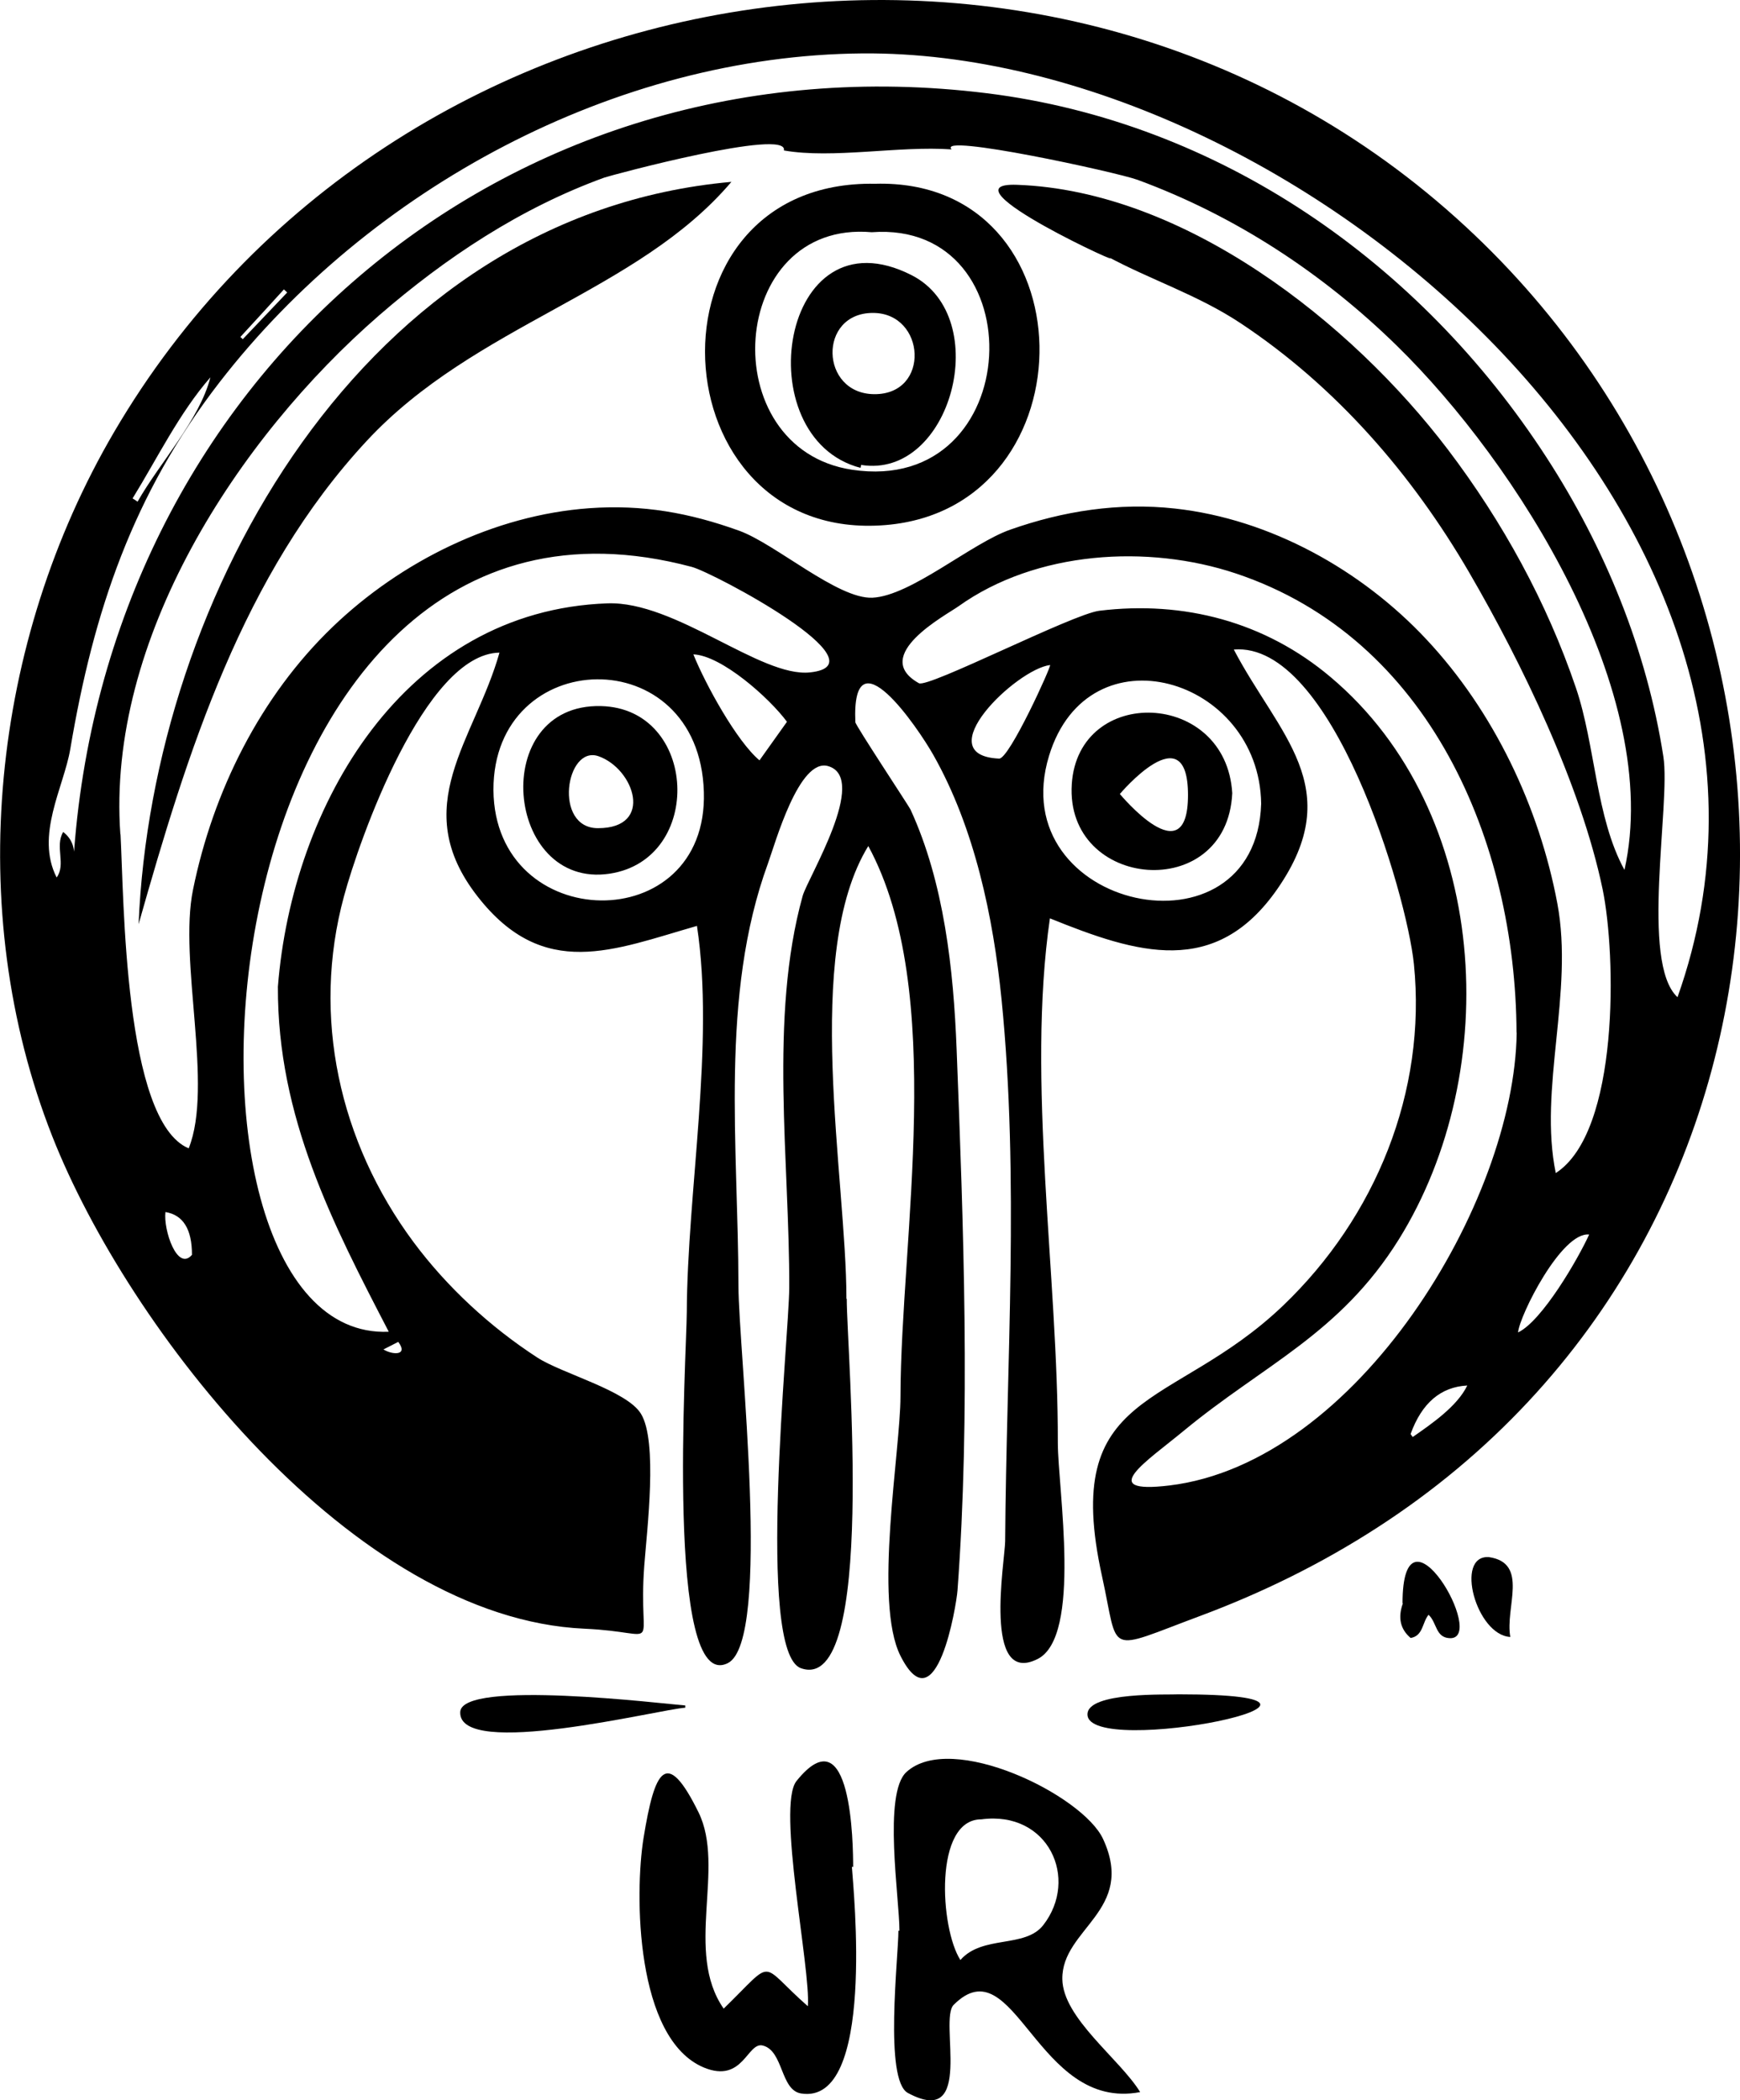 <svg width="58" height="70" viewBox="0 0 58 70" fill="none" xmlns="http://www.w3.org/2000/svg">
<g clip-path="url(#clip0_8_789)">
<path d="M28.225 43.289C28.225 45.052 29.235 56.502 26.699 55.603C25.189 55.07 26.303 44.531 26.308 42.928C26.326 38.784 25.625 33.918 26.756 29.859C26.922 29.27 28.966 25.944 27.611 25.537C26.636 25.24 25.838 28.119 25.597 28.783C23.984 33.197 24.61 38.234 24.615 42.848C24.615 44.978 25.74 54.675 24.265 55.431C22.159 56.502 22.888 45.092 22.893 43.736C22.911 39.7 23.829 34.788 23.232 30.861C20.454 31.657 18.124 32.699 15.926 29.888C13.567 26.877 15.829 24.667 16.649 21.753C14.153 21.793 11.966 28.022 11.467 29.871C10.376 33.878 11.312 38.068 13.78 41.394C14.899 42.9 16.345 44.234 17.918 45.253C18.744 45.785 20.902 46.352 21.367 47.125C21.929 48.046 21.568 50.971 21.476 52.179C21.252 55.173 22.176 54.406 19.485 54.286C11.765 53.943 4.27 44.291 1.745 37.88C-1.24 30.3 -0.281 21.375 3.805 14.397C13.062 -1.408 35.313 -4.952 48.835 7.534C61.834 19.532 61.139 41.085 45.902 50.92C44.06 52.111 42.085 53.084 40.031 53.851C36.8 55.053 37.316 55.179 36.736 52.546C35.336 46.209 39.066 47.056 42.768 43.518C45.856 40.564 47.56 36.385 47.13 32.132C46.889 29.779 44.404 21.37 41.127 21.65C42.608 24.484 44.926 26.247 42.579 29.63C40.513 32.601 37.907 31.788 34.997 30.609C34.211 36.025 35.273 42.551 35.261 48.086C35.261 49.609 36.071 54.544 34.59 55.294C32.748 56.227 33.499 52.002 33.505 51.378C33.545 45.407 33.982 39.265 33.385 33.311C33.109 30.569 32.489 27.592 31.106 25.154C30.607 24.272 28.38 20.986 28.512 24.072C28.512 24.169 30.291 26.86 30.349 26.98C31.474 29.424 31.784 32.327 31.887 34.966C32.116 40.839 32.352 47.159 31.916 53.015C31.881 53.496 31.215 57.572 30.016 55.191C29.109 53.393 30.016 48.361 30.016 46.535C30.027 41.268 31.565 33.031 28.943 28.199C26.739 31.788 28.214 39.27 28.214 43.289C28.22 43.289 28.225 43.289 28.231 43.289H28.225ZM4.017 27.804C4.132 29.894 4.126 37.376 6.29 38.275C7.122 36.196 5.946 32.04 6.434 29.653C7.099 26.384 8.672 23.213 11.094 20.889C13.367 18.708 16.466 17.168 19.645 16.939C21.424 16.813 22.968 17.088 24.638 17.689C25.855 18.13 27.927 19.973 29.08 19.922C30.36 19.864 32.38 18.107 33.672 17.655C35.439 17.031 37.287 16.744 39.164 16.95C42.344 17.3 45.385 19 47.543 21.307C49.793 23.705 51.308 26.9 51.911 30.111C52.467 33.077 51.279 36.294 51.859 39.099C53.988 37.725 53.873 31.817 53.42 29.636C52.697 26.173 50.728 22.097 48.972 19.08C47.067 15.806 44.536 12.886 41.362 10.779C39.933 9.829 38.372 9.337 36.897 8.541C38.011 9.142 31.25 6.062 33.901 6.16C39.48 6.36 45.035 10.734 48.261 14.981C50.086 17.386 51.561 20.07 52.531 22.927C53.179 24.833 53.191 27.249 54.149 28.995C55.458 23.127 50.551 15.422 46.562 11.524C44.094 9.108 41.173 7.19 37.919 5.994C37.236 5.742 31.204 4.431 31.72 4.98C29.97 4.854 27.755 5.301 26.13 5.015C26.297 4.248 20.374 5.839 20.145 5.919C17.355 6.932 14.864 8.581 12.632 10.516C7.932 14.603 3.547 21.307 4.012 27.81L4.017 27.804ZM50.551 34.416C50.522 28.085 47.664 21.273 41.196 19.114C38.263 18.135 34.538 18.359 31.95 20.208C31.543 20.5 28.988 21.851 30.63 22.772C30.934 22.944 35.755 20.465 36.645 20.357C39.457 20.013 42.171 20.723 44.358 22.572C49.678 27.054 50.126 35.693 46.625 41.314C44.656 44.468 42.131 45.482 39.462 47.686C38.24 48.699 36.501 49.809 38.98 49.512C45.236 48.756 50.487 40.072 50.556 34.416H50.551ZM2.445 28.726C3.449 12.76 16.799 1.111 32.897 3.108C40.656 4.07 47.342 8.753 51.549 15.245C53.501 18.256 54.895 21.668 55.446 25.222C55.693 26.802 54.666 32.086 55.917 33.237C61.553 17.391 43.13 1.666 28.747 1.78C20.512 1.849 12.322 6.274 7.317 12.743C4.436 16.464 3.116 20.368 2.342 24.971C2.123 26.247 1.171 27.839 1.888 29.247C2.21 28.806 1.819 28.216 2.106 27.73C2.41 27.965 2.525 28.297 2.451 28.732L2.445 28.726ZM9.263 32.888C9.739 26.843 13.47 20.351 20.248 20.11C22.52 20.03 25.35 22.583 26.997 22.412C29.54 22.148 23.8 19.097 23.066 18.897C6.514 14.472 4.597 44.755 12.959 44.388C11.094 40.793 9.246 37.233 9.263 32.888ZM42.039 26.785C41.976 22.583 36.283 20.895 34.969 25.188C33.402 30.323 41.873 32.143 42.039 26.785ZM16.448 26.333C16.489 31.165 23.611 31.291 23.462 26.396C23.312 21.295 16.437 21.507 16.448 26.333ZM35.003 22.166C33.873 22.303 30.9 25.177 33.304 25.285C33.643 25.303 35.055 22.188 35.003 22.166ZM26.234 24.06C25.643 23.259 24.047 21.845 23.112 21.811C23.519 22.818 24.558 24.707 25.316 25.343C25.62 24.919 25.918 24.495 26.234 24.055V24.06ZM52.972 41.148C52.054 41.045 50.648 43.85 50.602 44.411C51.406 44.028 52.605 41.955 52.972 41.148ZM4.419 16.613C4.477 16.647 4.528 16.681 4.586 16.721C5.314 15.433 6.652 13.997 7.013 12.577C5.974 13.768 5.246 15.273 4.419 16.613ZM47.021 47.8C47.044 47.834 47.067 47.863 47.09 47.897C47.715 47.462 48.576 46.873 48.909 46.18C48.025 46.226 47.394 46.764 47.021 47.794V47.8ZM6.399 41.824C6.399 40.971 6.106 40.496 5.515 40.398C5.441 40.994 5.911 42.396 6.399 41.824ZM9.573 9.749C9.538 9.715 9.498 9.68 9.464 9.646C8.982 10.173 8.5 10.705 8.012 11.232C8.041 11.255 8.064 11.277 8.092 11.306C8.586 10.785 9.079 10.27 9.573 9.749ZM13.275 44.726C13.074 44.829 12.93 44.904 12.781 44.978C13.091 45.167 13.619 45.184 13.275 44.726Z" fill="black"/>
<path d="M29.981 64.344C29.981 63.274 29.43 59.787 30.211 59.066C31.709 57.687 36.099 59.833 36.771 61.299C37.873 63.686 35.388 64.281 35.411 65.964C35.428 67.269 37.328 68.626 38.005 69.731C34.55 70.389 33.821 64.791 31.789 66.823C31.284 67.327 32.507 70.968 30.263 69.76C29.465 69.33 29.947 65.237 29.947 64.35C29.958 64.35 29.976 64.35 29.987 64.35L29.981 64.344ZM32.708 60.64C31.123 60.64 31.33 64.264 32.013 65.329C32.748 64.487 34.165 64.945 34.774 64.167C35.979 62.621 34.946 60.343 32.713 60.64H32.708Z" fill="black"/>
<path d="M28.397 62.232C28.443 62.959 29.195 70.177 26.704 69.777C26.01 69.668 26.119 68.357 25.43 68.18C24.908 68.042 24.776 69.456 23.462 68.912C21.177 67.956 21.149 63.119 21.453 61.253C21.82 59.003 22.205 58.213 23.284 60.406C24.191 62.255 22.802 65.048 24.122 66.949C25.878 65.243 25.252 65.397 26.928 66.869C27.032 65.655 25.884 60.2 26.549 59.364C28.397 57.062 28.438 61.511 28.438 62.226C28.42 62.226 28.409 62.226 28.392 62.226L28.397 62.232Z" fill="black"/>
<path d="M22.842 56.919C21.992 56.971 15.272 58.654 15.341 57.062C15.387 55.969 22.119 56.788 22.842 56.845C22.842 56.868 22.842 56.897 22.842 56.919Z" fill="black"/>
<path d="M39.285 56.473C46.843 56.473 36.277 58.631 36.249 57.148C36.231 56.376 38.986 56.496 39.285 56.473Z" fill="black"/>
<path d="M46.751 53.439C46.751 49.718 49.621 54.687 48.312 54.601C47.847 54.572 47.899 54.08 47.618 53.822C47.406 54.08 47.44 54.526 47.021 54.595C46.677 54.303 46.59 53.92 46.763 53.439H46.757H46.751Z" fill="black"/>
<path d="M49.627 51.899C50.981 52.094 50.16 53.588 50.344 54.561C49.208 54.504 48.479 51.83 49.627 51.899Z" fill="black"/>
<path d="M29.172 6.125C36.363 5.925 36.467 16.916 29.528 17.5C21.872 18.141 21.246 5.982 29.172 6.125ZM29.057 7.74C24.248 7.316 23.76 14.958 28.403 15.657C34.223 16.532 34.544 7.333 29.057 7.74Z" fill="black"/>
<path d="M4.62 30.804C5.073 19.887 12.11 7.156 24.38 6.062C21.246 9.755 15.84 10.808 12.23 14.689C8.081 19.149 6.244 25.079 4.62 30.804Z" fill="black"/>
<path d="M41.075 26.436C40.903 30.128 35.497 29.659 35.726 26.133C35.944 22.83 40.869 22.996 41.075 26.436ZM39.6 26.499C39.6 23.763 37.328 26.465 37.328 26.465C37.333 26.465 39.6 29.218 39.6 26.499Z" fill="black"/>
<path d="M20.035 23.534C23.267 23.614 23.485 28.646 20.317 29.121C16.822 29.642 16.265 23.442 20.035 23.534ZM19.932 27.604C21.815 27.604 21.143 25.623 19.949 25.205C18.859 24.827 18.434 27.604 19.932 27.604Z" fill="black"/>
<path d="M28.684 15.594C24.856 14.598 25.998 6.927 30.395 9.176C33.144 10.585 31.703 15.983 28.702 15.496C28.702 15.531 28.69 15.559 28.684 15.594ZM29.138 13.138C31.026 13.155 30.86 10.43 29.098 10.43C27.261 10.43 27.33 13.121 29.138 13.138Z" fill="black"/>
</g>
<defs>
<clipPath id="clip0_8_789">
<rect width="58" height="70" fill="white"/>
</clipPath>
</defs>
</svg>

